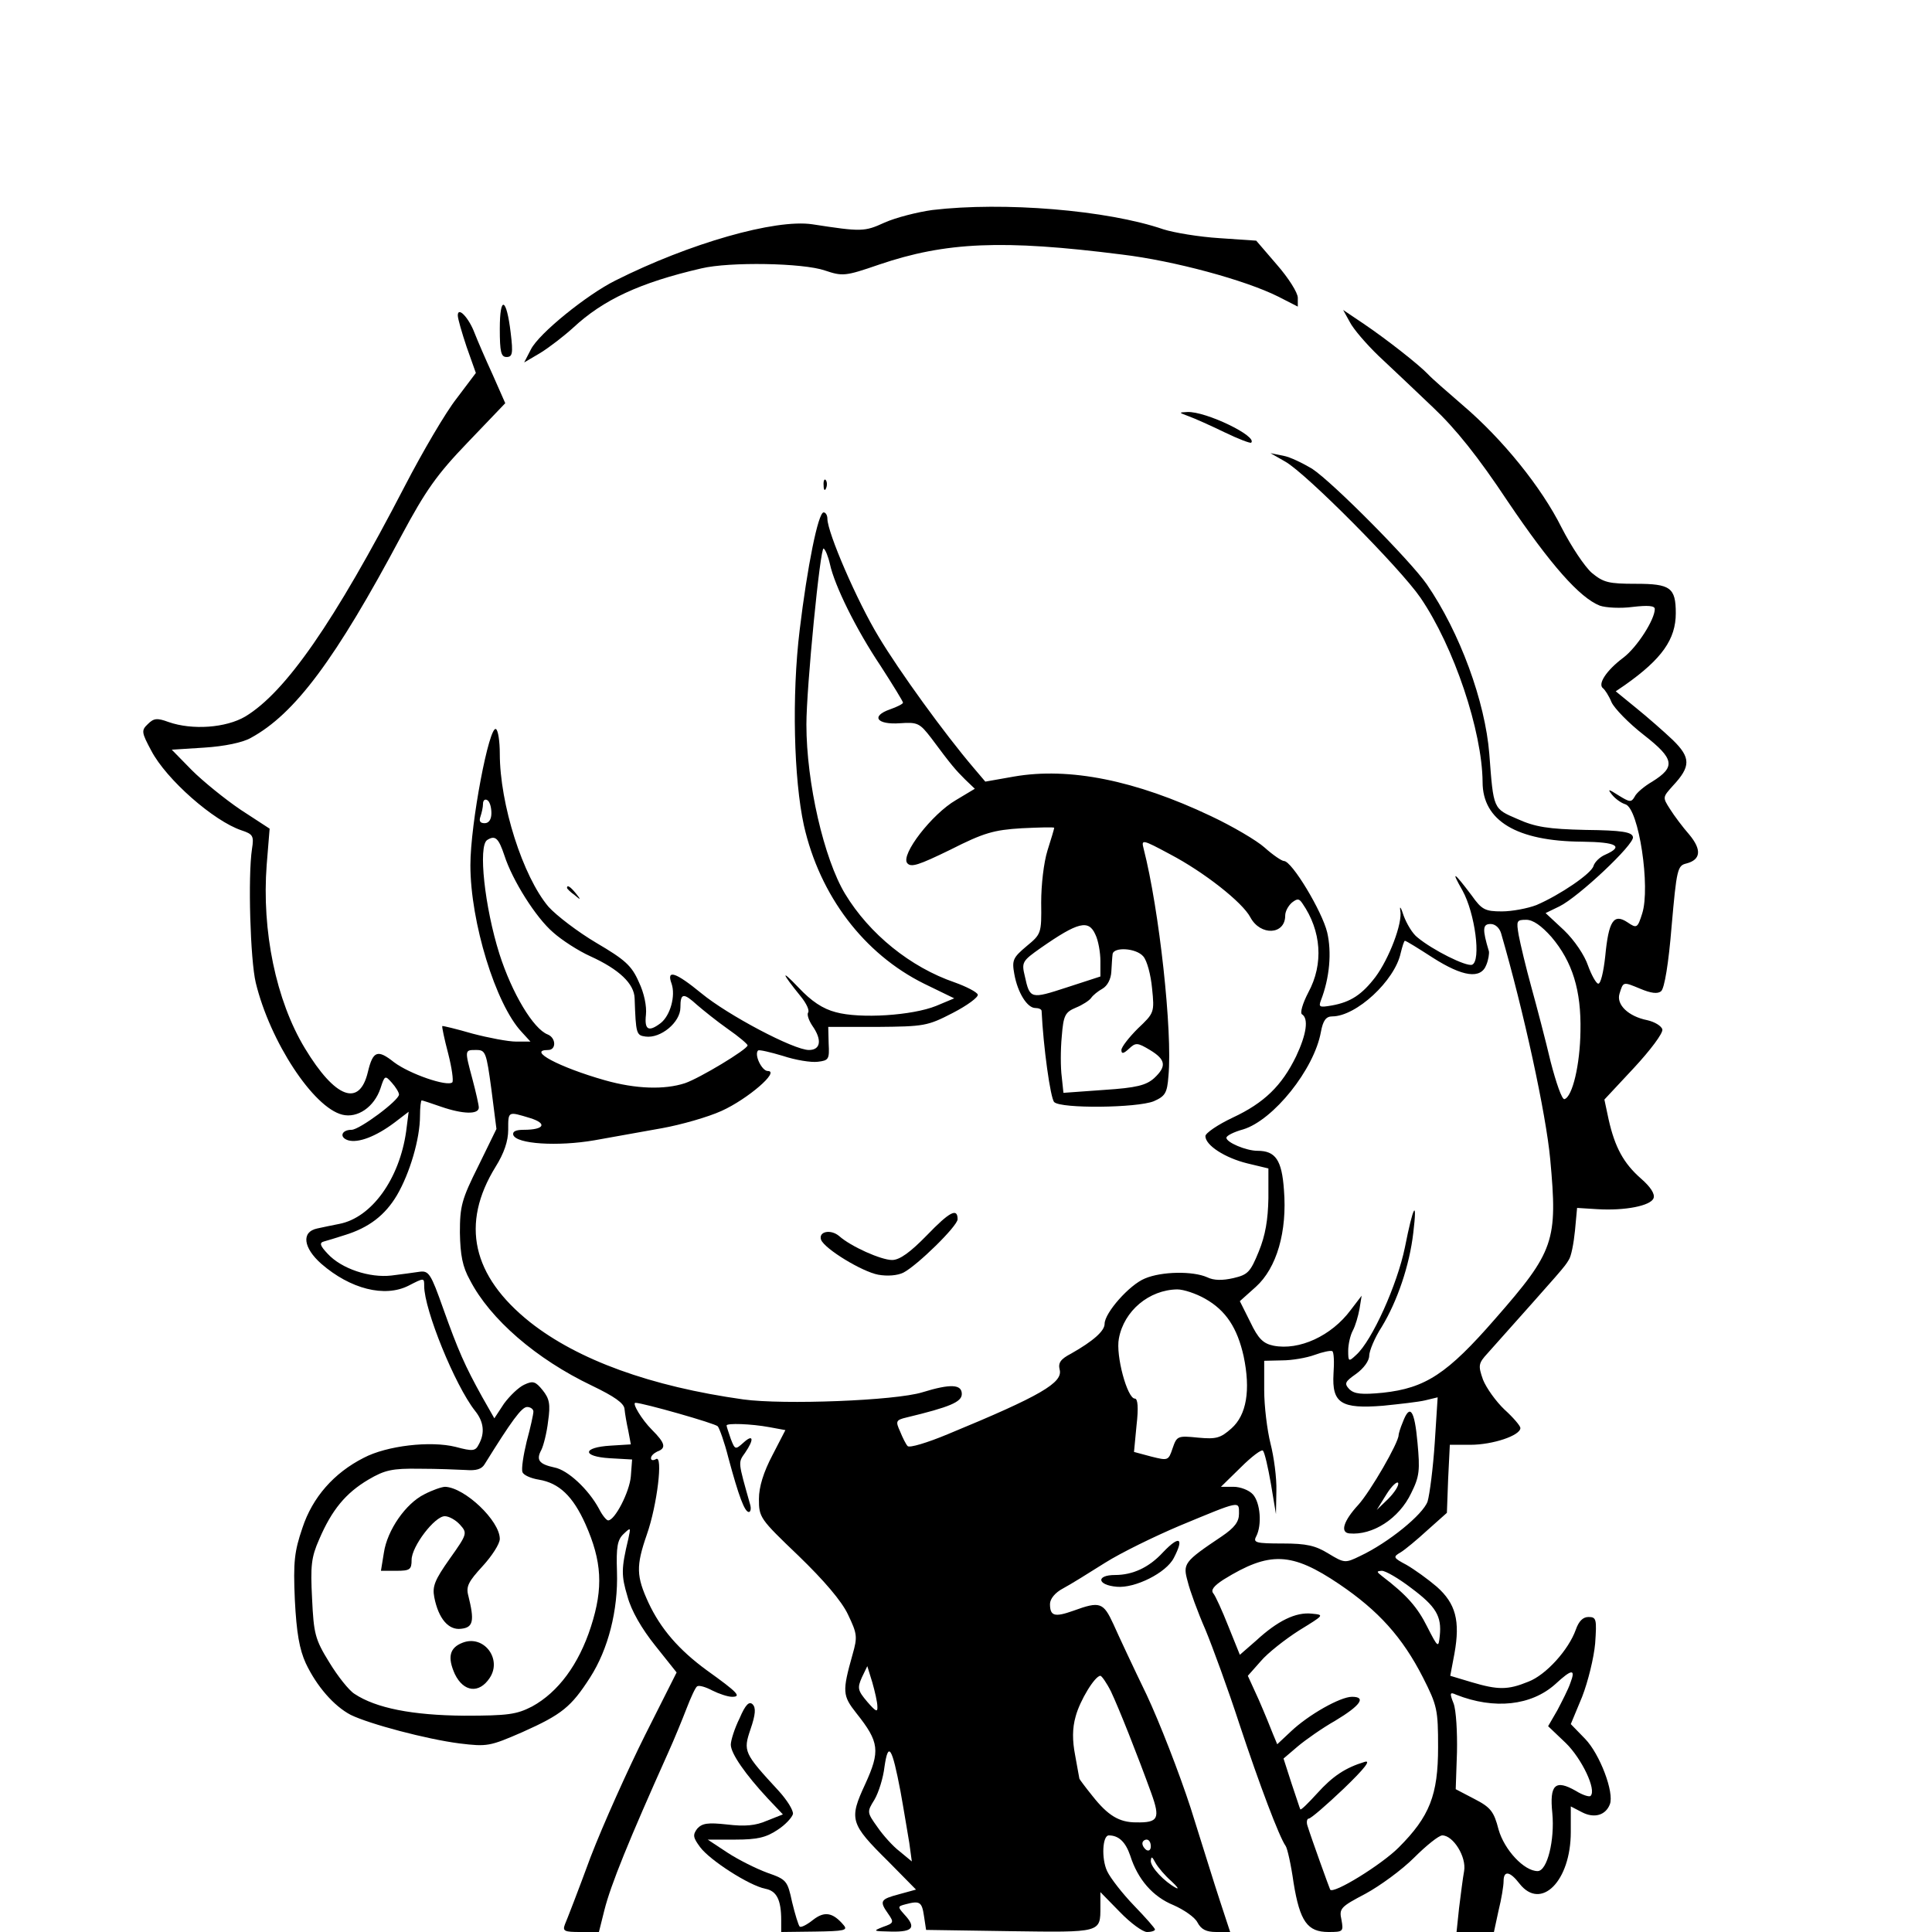 <?xml version="1.0" standalone="no"?>
<!DOCTYPE svg PUBLIC "-//W3C//DTD SVG 20010904//EN"
 "http://www.w3.org/TR/2001/REC-SVG-20010904/DTD/svg10.dtd">
<svg version="1.0" xmlns="http://www.w3.org/2000/svg"
 width="460pt" height="460pt" viewBox="0 0 460 460"
 preserveAspectRatio="xMidYMid meet">

<g transform="translate(0,460) scale(0.1,-0.1)"
fill="#000000" stroke="none">
<path d="M2220 4100 c-36 -5 -87 -18 -114 -30 -48 -22 -55 -22 -172 -4 -88 13
-292 -45 -469 -134 -68 -34 -182 -126 -201 -164 l-16 -31 39 23 c21 13 56 40
78 60 71 66 158 107 305 141 67 16 242 13 294 -5 42 -14 48 -14 129 14 159 54
294 60 578 24 125 -15 294 -61 372 -100 l47 -24 0 21 c0 12 -22 47 -50 79
l-49 57 -88 6 c-48 3 -108 13 -133 21 -134 46 -381 66 -550 46z"/>
<path d="M1190 3817 c0 -55 3 -67 16 -67 14 0 16 8 10 57 -10 85 -26 91 -26
10z"/>
<path d="M1090 3849 c0 -8 10 -42 21 -75 l22 -62 -46 -61 c-26 -33 -81 -127
-123 -208 -169 -326 -284 -491 -380 -549 -46 -27 -126 -33 -183 -13 -27 10
-35 9 -49 -5 -16 -15 -15 -20 8 -63 36 -69 149 -168 215 -190 27 -9 30 -13 25
-44 -10 -66 -4 -265 9 -319 34 -140 137 -297 206 -314 36 -9 76 18 91 63 10
31 11 31 27 13 9 -10 17 -23 17 -28 0 -14 -94 -84 -113 -84 -24 0 -30 -18 -8
-25 24 -7 66 9 110 42 l34 26 -6 -47 c-16 -113 -82 -205 -159 -220 -16 -3 -39
-8 -53 -11 -38 -8 -33 -46 10 -84 69 -60 151 -81 208 -52 37 19 37 19 37 -1 0
-56 73 -236 121 -297 21 -26 24 -53 9 -80 -8 -16 -14 -17 -55 -6 -60 15 -164
3 -219 -26 -71 -36 -122 -94 -146 -167 -19 -56 -22 -80 -18 -171 4 -79 11
-118 26 -151 26 -55 67 -102 107 -123 45 -22 181 -58 259 -68 66 -8 72 -7 150
27 94 42 116 60 161 130 43 67 67 160 64 252 -2 59 1 76 16 90 17 16 17 16 11
-12 -17 -71 -17 -87 -2 -137 9 -34 34 -77 66 -117 l51 -64 -75 -149 c-41 -82
-100 -213 -130 -291 -29 -79 -57 -151 -61 -160 -6 -16 -1 -18 37 -18 l44 0 13
52 c15 60 59 168 151 373 15 33 35 82 45 108 10 26 21 50 25 52 5 3 21 -2 36
-10 16 -8 37 -15 47 -15 23 0 14 10 -60 63 -67 49 -110 99 -139 161 -29 63
-30 87 -4 162 25 71 39 191 22 180 -7 -4 -12 -3 -12 2 0 6 7 12 15 16 22 8 19
20 -13 52 -24 24 -48 64 -39 64 17 0 190 -49 196 -56 4 -5 16 -38 25 -74 25
-93 39 -130 49 -130 4 0 6 8 3 18 -29 103 -29 99 -12 123 22 32 20 46 -4 24
-19 -17 -20 -17 -30 9 -5 15 -10 29 -10 32 0 6 59 4 102 -4 l38 -7 -31 -60
c-21 -40 -32 -75 -32 -104 0 -44 2 -47 94 -135 61 -59 103 -108 118 -140 22
-46 23 -53 11 -95 -25 -89 -24 -98 9 -140 55 -69 57 -90 21 -169 -39 -84 -36
-94 55 -184 l66 -67 -40 -11 c-45 -12 -48 -16 -26 -47 14 -20 13 -22 -13 -31
-25 -10 -23 -10 21 -11 51 -1 59 10 30 41 -16 18 -16 19 3 24 34 9 39 6 44
-28 l5 -33 199 -3 c219 -3 216 -4 216 58 l0 35 46 -47 c26 -27 55 -48 65 -48
11 0 19 3 19 6 0 3 -22 28 -50 57 -27 28 -56 65 -64 82 -14 30 -11 85 4 85 24
0 40 -16 51 -48 18 -57 54 -98 103 -118 25 -11 51 -29 57 -41 9 -17 21 -23 45
-23 l33 0 -24 73 c-13 39 -44 140 -70 222 -27 83 -74 204 -105 270 -32 66 -67
141 -79 168 -24 52 -32 55 -95 32 -45 -16 -56 -13 -56 16 0 12 12 27 31 37 17
9 62 37 100 61 38 24 118 63 177 88 147 61 142 60 142 29 0 -19 -10 -33 -41
-54 -91 -61 -93 -65 -81 -108 5 -21 24 -73 42 -114 17 -41 54 -142 81 -225 48
-145 95 -269 110 -290 4 -5 13 -45 19 -88 15 -92 33 -117 83 -117 35 0 36 1
31 29 -6 27 -2 31 57 62 35 19 87 57 116 86 29 29 59 53 67 53 26 0 58 -51 52
-85 -3 -16 -8 -56 -12 -88 l-6 -57 44 0 45 0 11 51 c7 28 12 59 12 70 0 26 15
24 38 -6 51 -65 122 6 122 123 l0 61 27 -14 c29 -15 56 -7 66 19 11 28 -24
120 -59 156 l-34 35 27 65 c14 36 28 93 31 127 4 58 3 63 -16 63 -13 0 -23
-10 -30 -30 -17 -48 -71 -108 -113 -124 -49 -20 -72 -20 -136 -1 l-50 15 10
53 c14 78 3 119 -42 159 -21 18 -53 41 -72 52 -32 17 -33 19 -14 30 10 6 39
30 64 53 l46 41 3 81 4 81 49 0 c53 0 119 22 119 40 0 5 -17 25 -38 44 -20 19
-43 51 -51 71 -12 34 -11 39 11 63 181 203 183 205 193 222 6 8 12 40 15 70
l5 54 48 -3 c66 -4 127 8 134 26 4 10 -7 27 -30 47 -41 36 -62 74 -77 141
l-10 47 70 75 c39 42 70 83 68 92 -2 8 -18 18 -36 22 -45 9 -74 37 -66 63 9
29 8 29 49 12 26 -11 42 -13 50 -6 8 6 18 67 25 154 12 136 14 145 35 150 35
9 37 33 7 69 -15 17 -36 45 -46 61 -18 28 -17 28 7 55 43 46 43 67 0 109 -21
20 -61 55 -87 76 l-49 40 22 15 c88 62 121 109 121 171 0 61 -13 70 -95 70
-65 0 -77 3 -105 26 -17 15 -49 63 -72 108 -48 96 -140 210 -235 291 -37 32
-75 65 -83 74 -22 23 -97 82 -153 120 l-49 33 16 -29 c8 -16 39 -52 68 -80 29
-27 88 -83 130 -123 54 -51 107 -117 178 -224 102 -151 171 -229 219 -248 14
-5 50 -7 79 -3 35 4 52 3 52 -5 0 -25 -42 -91 -75 -116 -40 -30 -62 -63 -48
-73 4 -3 14 -18 20 -33 7 -15 41 -50 77 -78 73 -57 76 -76 20 -111 -19 -11
-38 -27 -42 -36 -8 -14 -12 -13 -38 3 -25 16 -27 16 -16 2 8 -10 22 -20 32
-23 32 -10 60 -198 40 -260 -11 -35 -13 -36 -35 -21 -33 22 -45 3 -53 -81 -4
-37 -11 -67 -17 -65 -5 1 -16 21 -24 43 -8 24 -32 60 -57 84 l-44 41 33 16
c45 22 179 148 175 165 -2 12 -26 16 -113 17 -89 2 -120 7 -162 26 -58 25 -57
22 -67 155 -10 125 -70 289 -149 404 -39 56 -223 242 -273 275 -22 13 -52 28
-69 31 l-30 6 35 -20 c50 -28 274 -254 322 -324 80 -117 147 -318 148 -439 0
-92 81 -141 237 -142 83 -1 100 -11 55 -31 -12 -5 -25 -17 -28 -27 -5 -18 -80
-69 -136 -93 -21 -8 -58 -15 -82 -15 -40 0 -48 4 -72 38 -43 57 -50 61 -22 12
30 -54 45 -168 23 -177 -14 -5 -94 35 -130 65 -12 9 -26 33 -33 52 -6 19 -10
25 -8 12 6 -30 -27 -115 -59 -158 -32 -42 -59 -60 -104 -68 -29 -5 -32 -4 -26
12 21 54 26 115 15 162 -12 50 -84 170 -103 170 -5 0 -26 14 -46 32 -19 17
-77 51 -128 75 -179 85 -337 117 -469 94 l-68 -12 -28 33 c-69 81 -177 230
-226 312 -51 84 -122 248 -122 281 0 8 -4 15 -9 15 -13 0 -39 -130 -57 -280
-19 -156 -14 -355 10 -465 38 -168 143 -306 286 -377 l72 -35 -43 -18 c-57
-23 -181 -31 -239 -15 -31 8 -58 26 -89 59 -43 45 -41 36 6 -22 13 -16 21 -33
17 -38 -3 -5 2 -19 10 -31 24 -34 20 -58 -8 -58 -36 0 -193 83 -256 135 -61
50 -84 58 -71 23 10 -29 -3 -76 -26 -94 -29 -22 -39 -16 -35 20 2 20 -4 51
-17 78 -17 39 -33 53 -101 93 -44 26 -95 65 -114 86 -61 72 -116 244 -116 365
0 29 -4 55 -9 58 -16 11 -61 -225 -61 -324 0 -135 60 -331 122 -397 l21 -23
-34 0 c-19 0 -66 9 -104 19 -38 11 -71 19 -72 18 -1 -2 5 -31 14 -65 9 -35 13
-65 10 -69 -12 -11 -102 20 -139 48 -39 31 -50 27 -62 -23 -20 -85 -78 -63
-150 56 -69 114 -103 280 -91 437 l7 86 -69 45 c-37 25 -90 68 -116 94 l-48
49 78 5 c47 3 91 12 110 23 105 57 202 187 359 482 58 108 84 145 158 222 l89
93 -30 68 c-17 37 -36 81 -43 99 -14 37 -40 64 -40 42z m886 -592 c11 -51 62
-155 121 -243 29 -45 53 -84 53 -87 0 -3 -14 -10 -31 -16 -46 -16 -32 -37 24
-33 42 3 47 0 74 -35 49 -66 58 -76 81 -99 l23 -22 -45 -27 c-57 -33 -132
-130 -116 -150 9 -11 27 -5 103 32 79 40 103 47 170 51 42 2 77 3 77 1 0 -2
-7 -26 -16 -54 -9 -29 -15 -82 -15 -124 1 -74 0 -75 -35 -104 -32 -27 -35 -33
-29 -66 8 -45 31 -81 50 -81 8 0 15 -3 15 -7 4 -85 21 -208 30 -217 16 -16
197 -14 237 2 27 12 32 19 35 60 10 106 -22 397 -59 541 -6 23 -4 23 63 -13
80 -42 172 -114 191 -150 24 -45 83 -42 83 4 0 10 7 23 16 31 13 10 17 10 25
-2 45 -65 51 -144 14 -212 -14 -27 -20 -49 -15 -52 16 -10 11 -47 -14 -100
-34 -70 -76 -111 -151 -146 -36 -17 -65 -37 -65 -44 0 -22 47 -52 100 -65 l50
-12 0 -71 c-1 -51 -7 -88 -23 -127 -20 -49 -26 -55 -60 -63 -26 -6 -47 -6 -63
2 -34 15 -108 14 -148 -3 -37 -15 -96 -82 -96 -108 0 -17 -27 -41 -80 -71 -25
-13 -31 -22 -27 -38 8 -31 -44 -62 -267 -154 -48 -20 -91 -33 -95 -28 -4 4
-12 20 -18 35 -11 24 -10 27 15 33 104 25 132 37 132 56 0 23 -26 25 -94 4
-65 -20 -330 -30 -426 -17 -221 31 -394 94 -508 184 -138 110 -166 234 -82
370 20 32 30 61 30 88 0 45 -1 44 52 28 42 -13 34 -28 -15 -28 -19 0 -27 -4
-25 -12 7 -22 106 -28 193 -13 44 8 117 21 162 29 44 8 108 26 141 41 62 28
140 95 110 95 -14 0 -33 39 -23 49 3 2 29 -4 59 -13 30 -10 67 -16 83 -14 26
3 28 6 26 43 l-1 40 116 0 c112 1 120 2 180 33 35 18 62 38 60 44 -2 6 -27 19
-55 29 -105 36 -203 115 -261 211 -50 83 -92 264 -92 403 0 88 33 424 41 419
4 -2 11 -19 15 -37z m-806 -593 c0 -15 -6 -24 -16 -24 -11 0 -14 5 -10 16 3 9
6 22 6 30 0 9 5 12 10 9 6 -3 10 -17 10 -31z m31 -101 c19 -59 75 -148 116
-183 20 -18 60 -44 89 -57 68 -31 104 -65 105 -100 3 -85 4 -88 26 -91 36 -5
83 34 83 69 0 35 7 36 40 6 14 -12 46 -38 73 -57 26 -18 47 -36 47 -39 -1 -10
-114 -78 -149 -90 -49 -16 -117 -14 -191 7 -109 31 -186 72 -135 72 20 0 19
29 -1 37 -34 13 -85 98 -115 192 -35 111 -51 257 -29 271 19 12 27 5 41 -37z
m2493 -194 c50 -59 71 -127 69 -224 -1 -80 -19 -156 -38 -162 -6 -2 -20 39
-33 89 -12 51 -33 131 -46 178 -13 47 -26 102 -30 123 -6 35 -5 37 18 37 16 0
36 -14 60 -41z m-1086 6 c7 -14 12 -43 12 -63 l0 -37 -80 -26 c-86 -28 -88
-28 -100 27 -8 33 -6 36 38 67 89 62 114 68 130 32z m966 3 c54 -186 107 -430
117 -538 18 -195 10 -219 -131 -380 -114 -131 -166 -165 -267 -176 -51 -5 -68
-3 -80 8 -13 14 -11 18 16 37 18 13 31 31 31 43 0 11 13 43 30 69 37 61 66
146 75 224 10 83 0 66 -20 -35 -18 -88 -78 -222 -116 -256 -18 -17 -19 -16
-19 10 0 15 5 37 11 48 6 11 13 35 16 52 l5 31 -26 -34 c-46 -62 -123 -97
-184 -85 -24 5 -36 16 -55 56 l-25 50 38 34 c50 45 75 132 67 231 -5 71 -20
93 -63 93 -27 0 -74 20 -74 31 0 5 18 14 40 20 72 22 169 143 185 232 5 27 12
37 27 37 57 0 149 85 163 151 4 16 8 29 10 29 3 0 32 -18 66 -40 72 -46 115
-52 128 -17 5 12 7 27 6 32 -16 53 -15 65 4 65 11 0 21 -9 25 -22z m-852 -55
c9 -10 18 -44 21 -76 6 -58 5 -59 -34 -96 -21 -21 -39 -44 -39 -51 0 -10 5 -9
18 3 16 15 20 15 50 -3 38 -23 40 -39 10 -67 -19 -17 -42 -23 -119 -28 l-97
-7 -4 38 c-3 22 -3 65 0 96 4 51 8 58 34 69 15 6 32 17 36 23 4 6 16 16 27 22
12 7 20 23 21 40 1 16 2 35 3 42 2 18 56 15 73 -5z m-1552 -317 l12 -94 -43
-88 c-40 -80 -44 -96 -44 -159 1 -53 6 -81 24 -113 48 -93 158 -188 290 -251
54 -26 77 -42 78 -56 1 -11 5 -34 9 -52 l6 -32 -48 -3 c-68 -4 -69 -26 -2 -30
l53 -3 -3 -40 c-3 -37 -38 -105 -54 -105 -4 0 -14 12 -22 28 -25 46 -74 92
-106 98 -37 8 -44 18 -31 42 5 10 13 41 16 68 6 41 3 54 -13 74 -17 21 -23 23
-44 13 -13 -6 -34 -26 -48 -45 l-23 -35 -29 51 c-41 74 -57 110 -93 211 -29
82 -34 90 -56 87 -13 -2 -43 -6 -67 -9 -52 -6 -119 16 -152 52 -18 19 -20 26
-9 29 8 2 30 9 49 15 59 18 97 48 125 95 31 53 55 135 55 189 0 20 2 37 4 37
2 0 23 -7 46 -15 52 -18 90 -19 90 -2 0 6 -7 37 -15 67 -19 71 -19 70 9 70 22
0 24 -5 36 -94z m1699 -498 c50 -28 77 -70 92 -137 17 -81 7 -140 -29 -172
-26 -23 -36 -26 -79 -22 -49 5 -51 4 -61 -25 -10 -30 -11 -30 -51 -20 l-41 11
6 63 c5 43 3 64 -4 64 -18 0 -46 103 -38 143 12 66 72 116 139 117 15 0 45
-10 66 -22z m306 -179 c-4 -70 18 -84 118 -76 39 4 85 9 101 13 l29 7 -7 -109
c-4 -60 -12 -122 -17 -139 -11 -31 -93 -98 -161 -130 -35 -17 -37 -17 -75 6
-31 19 -52 24 -109 24 -64 0 -71 2 -63 17 14 27 10 80 -8 100 -9 10 -30 18
-46 18 l-30 0 47 46 c26 26 50 44 53 40 4 -4 12 -39 19 -79 l12 -72 1 55 c1
31 -6 82 -14 113 -8 32 -15 89 -15 127 l0 70 43 1 c23 0 58 6 77 13 19 7 38
11 42 9 4 -2 5 -26 3 -54z m-1905 -90 c0 -6 -7 -38 -16 -71 -8 -33 -13 -66
-10 -73 2 -7 20 -15 39 -18 48 -8 81 -39 111 -106 39 -88 43 -151 13 -244 -29
-90 -78 -156 -140 -190 -37 -19 -57 -22 -162 -22 -123 1 -210 18 -261 52 -13
8 -40 42 -60 75 -34 55 -37 68 -41 152 -4 78 -2 98 17 141 30 70 63 110 117
142 39 23 57 27 122 26 42 0 91 -2 110 -3 25 -2 38 2 45 14 64 103 88 136 101
136 8 0 15 -5 15 -11z m1919 -411 c93 -63 150 -126 199 -222 34 -67 36 -77 36
-166 0 -114 -20 -165 -94 -239 -41 -41 -156 -112 -163 -100 -2 4 -44 120 -54
152 -3 9 -1 17 3 17 5 0 42 32 83 71 51 49 66 69 50 64 -46 -14 -76 -34 -113
-75 -21 -23 -38 -40 -40 -38 -1 1 -10 30 -21 62 l-19 59 34 29 c19 16 59 44
89 61 60 36 75 57 40 57 -28 0 -104 -43 -146 -83 l-32 -30 -10 24 c-5 13 -20
50 -34 82 l-26 57 31 35 c16 19 58 52 91 73 60 37 61 37 30 40 -38 4 -81 -17
-132 -64 l-39 -34 -27 67 c-15 38 -31 73 -36 79 -7 8 1 18 24 33 110 68 162
66 276 -11z m171 -9 c59 -44 73 -67 68 -114 -3 -29 -4 -29 -30 22 -23 46 -48
75 -107 120 -14 11 -14 12 -1 13 9 0 40 -18 70 -41z m-1271 -282 c1 -15 -4
-12 -24 11 -23 27 -24 33 -13 58 l13 27 12 -39 c6 -21 12 -47 12 -57z m1650
56 c-5 -15 -20 -44 -31 -65 l-22 -38 42 -40 c38 -37 74 -112 59 -126 -3 -3
-19 2 -35 12 -49 28 -63 15 -56 -53 6 -64 -12 -138 -35 -138 -32 0 -79 50 -93
99 -11 43 -19 53 -58 73 l-44 23 3 88 c1 48 -2 100 -8 116 -10 25 -9 28 6 21
91 -36 179 -26 236 25 40 37 49 37 36 3z m-1094 -20 c19 -40 63 -151 96 -242
22 -61 17 -71 -36 -70 -40 0 -67 16 -104 63 -17 21 -31 40 -31 41 0 1 -5 26
-10 55 -7 36 -7 65 1 93 10 38 46 97 59 97 3 0 15 -17 25 -37z m-501 -238 c8
-44 17 -100 21 -123 l6 -44 -29 24 c-16 12 -40 39 -53 58 -25 35 -25 36 -7 65
10 17 21 52 24 79 9 61 18 46 38 -59z m596 -131 c0 -8 -4 -12 -10 -9 -5 3 -10
10 -10 16 0 5 5 9 10 9 6 0 10 -7 10 -16z m49 -83 c14 -13 19 -20 11 -16 -28
15 -60 49 -60 64 1 12 3 11 11 -4 6 -11 23 -31 38 -44z"/>
<path d="M2207 1659 c-40 -41 -65 -59 -83 -59 -26 0 -98 32 -126 57 -20 17
-50 11 -43 -9 9 -22 98 -76 136 -83 22 -4 46 -2 60 5 33 17 129 111 129 127 0
28 -19 18 -73 -38z"/>
<path d="M3340 1214 c-6 -14 -10 -28 -10 -31 0 -18 -67 -134 -96 -166 -35 -38
-44 -66 -21 -68 55 -5 118 35 147 96 20 40 21 55 15 120 -7 78 -18 94 -35 49z
m-35 -183 l-27 -26 23 37 c13 21 26 32 28 27 2 -6 -9 -23 -24 -38z"/>
<path d="M1010 1042 c-44 -22 -88 -85 -96 -139 l-7 -43 37 0 c32 0 36 3 36 26
0 32 55 104 79 104 10 0 26 -9 36 -20 18 -20 18 -22 -24 -81 -36 -51 -42 -66
-37 -92 10 -51 34 -79 64 -75 29 3 32 19 17 79 -6 22 1 34 34 70 22 24 41 53
41 65 0 43 -83 122 -130 124 -8 0 -31 -8 -50 -18z"/>
<path d="M1102 689 c-32 -12 -37 -35 -19 -75 21 -43 58 -47 83 -9 30 45 -14
103 -64 84z"/>
<path d="M2830 3609 c14 -5 52 -22 85 -38 33 -16 62 -27 64 -25 16 15 -108 75
-152 73 -21 -1 -21 -1 3 -10z"/>
<path d="M1961 3444 c0 -11 3 -14 6 -6 3 7 2 16 -1 19 -3 4 -6 -2 -5 -13z"/>
<path d="M1350 2486 c0 -2 8 -10 18 -17 15 -13 16 -12 3 4 -13 16 -21 21 -21
13z"/>
<path d="M2769 904 c-33 -36 -72 -54 -114 -54 -46 0 -43 -24 4 -28 43 -4 118
33 136 69 25 48 13 54 -26 13z"/>
<path d="M1761 509 c-12 -24 -21 -53 -21 -63 0 -21 35 -71 88 -128 l36 -38
-38 -15 c-27 -12 -53 -14 -95 -9 -46 5 -59 3 -71 -10 -11 -15 -10 -21 7 -44
23 -31 116 -91 155 -99 27 -5 38 -26 38 -75 l0 -28 80 1 c70 1 79 3 69 15 -26
31 -46 34 -73 13 -15 -12 -29 -19 -32 -16 -3 3 -11 29 -18 58 -11 51 -13 54
-59 70 -27 10 -69 31 -95 48 l-47 31 66 0 c52 0 73 5 100 23 19 12 35 30 37
38 1 9 -14 33 -34 55 -83 90 -85 94 -67 147 12 35 13 51 5 59 -8 8 -17 0 -31
-33z"/>
</g>
</svg>
